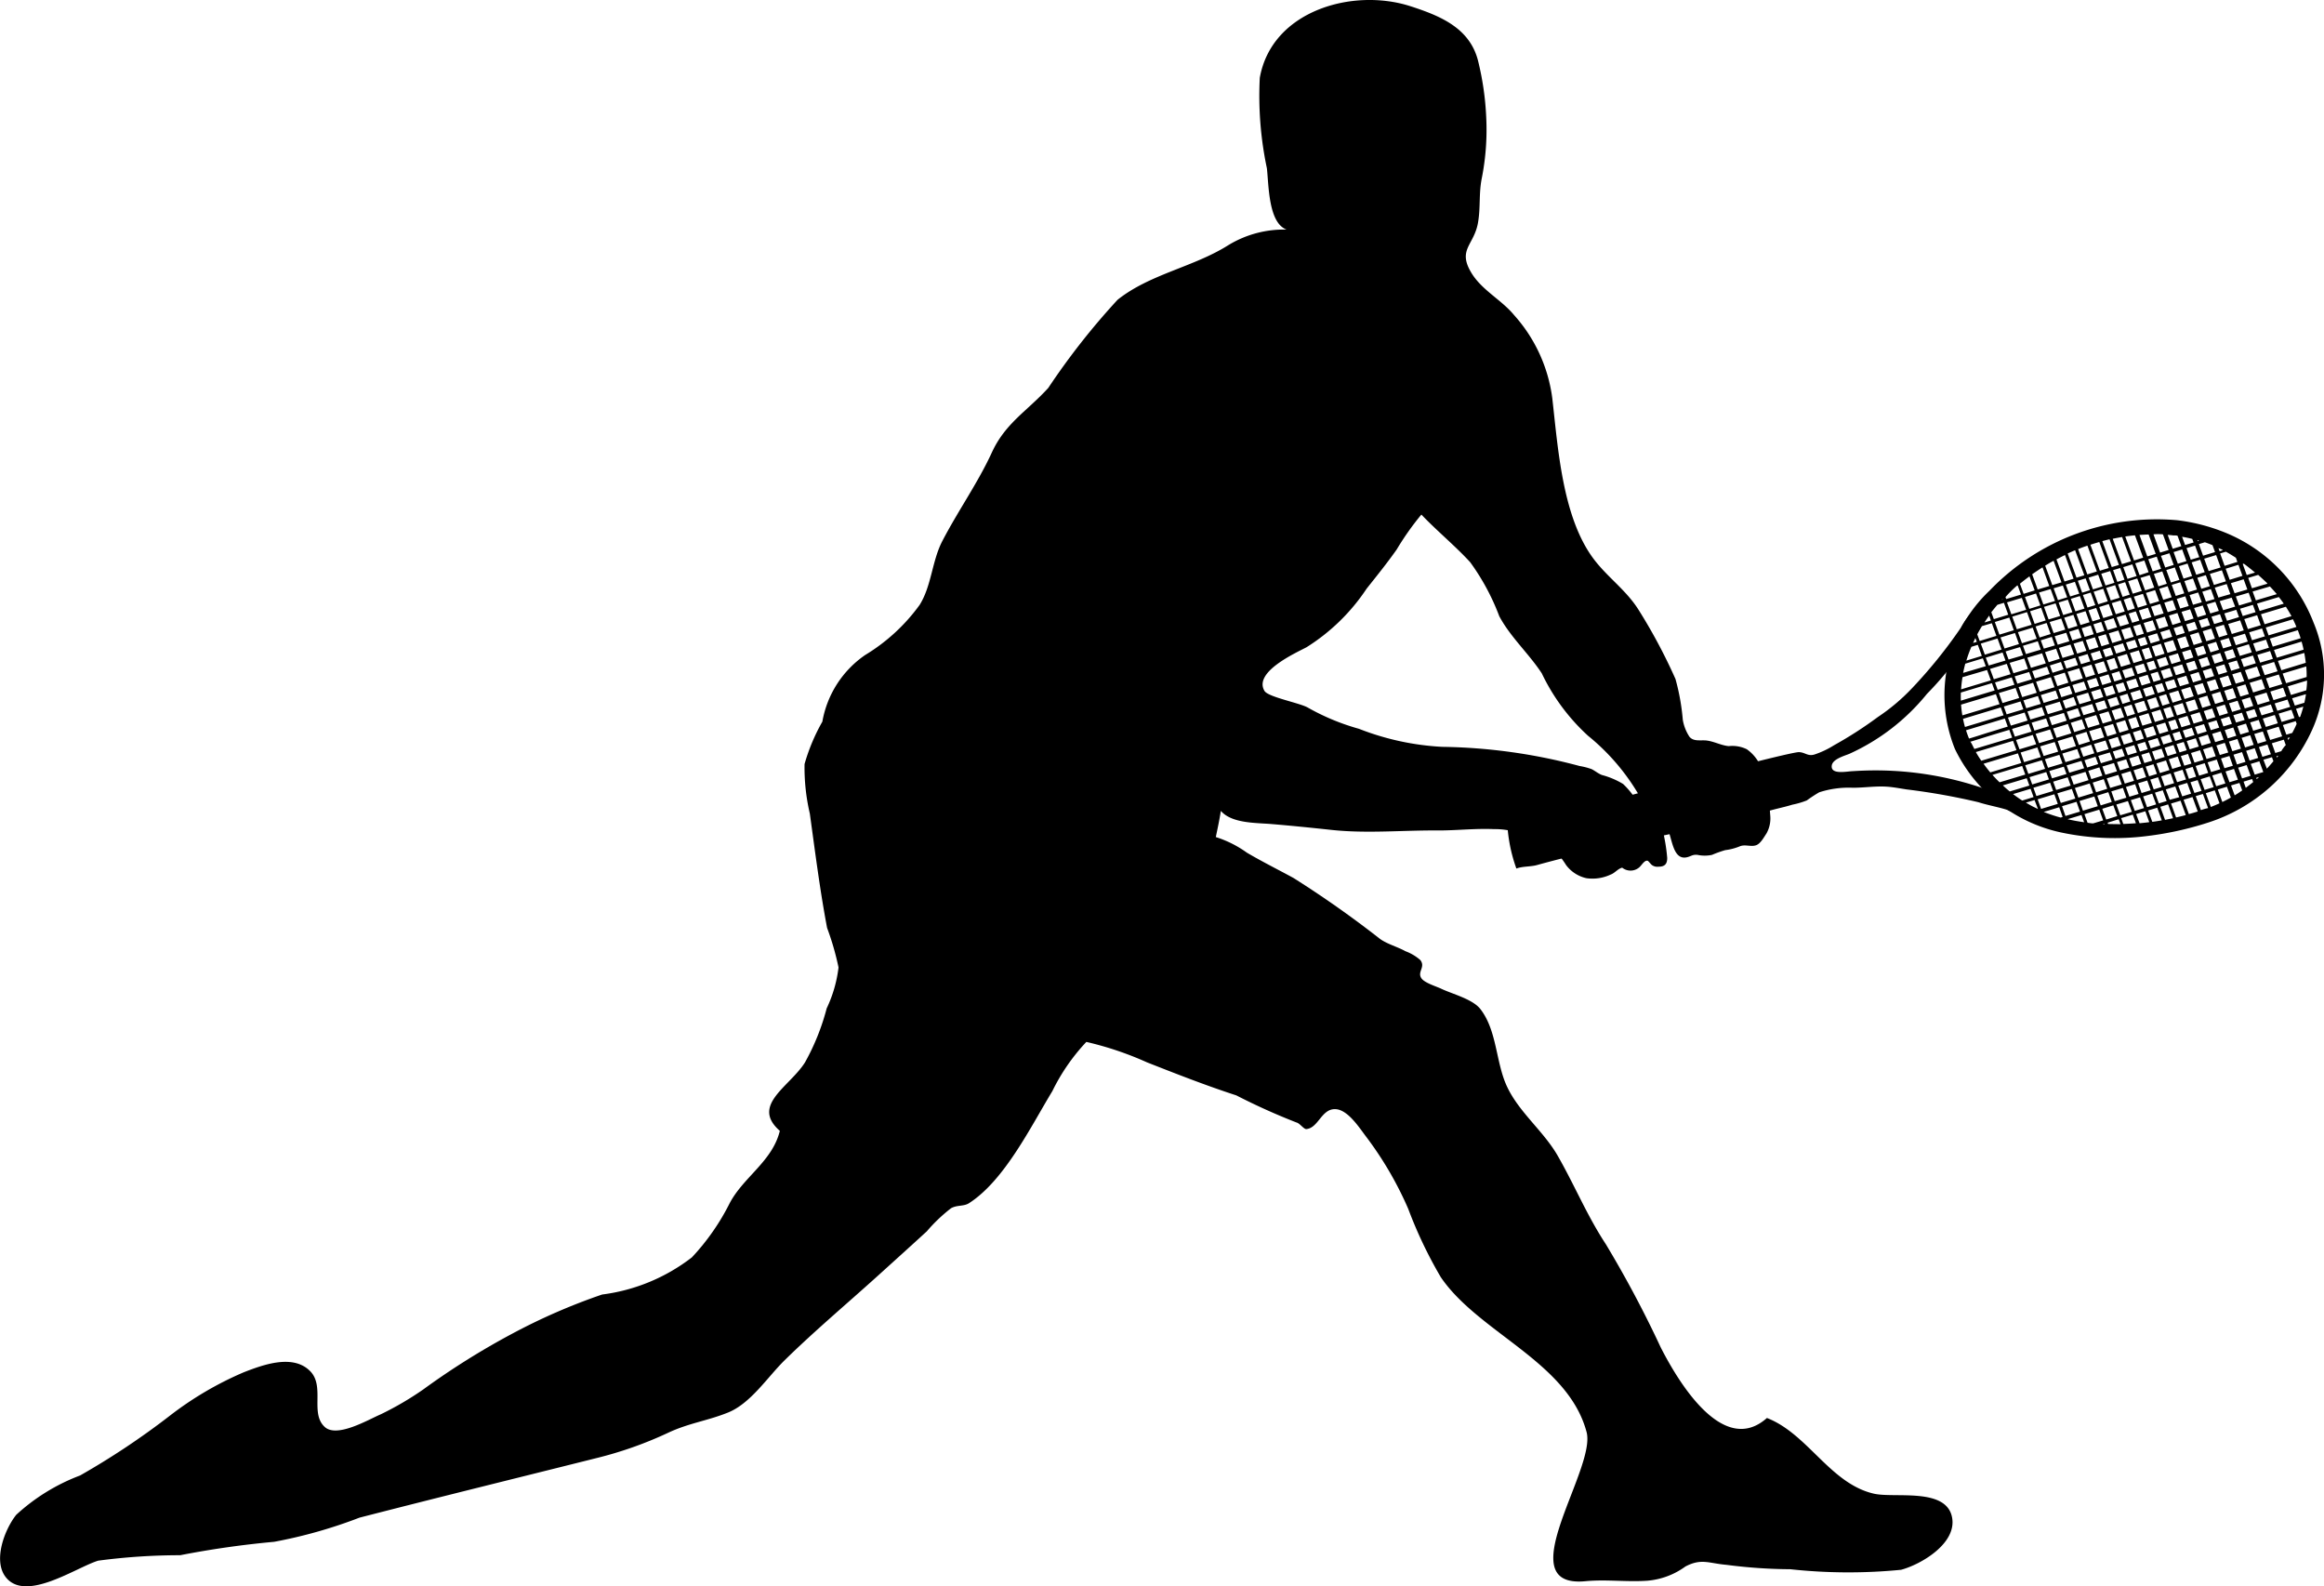 <svg id="Group_485" data-name="Group 485" xmlns="http://www.w3.org/2000/svg" viewBox="0 0 67.321 45.953">
  <path id="Path_138" data-name="Path 138" d="M45.005,45.228c.025.413.272.662.927.6.594-.057,1.195.027,1.791-.014a2.179,2.179,0,0,0,1.108-.413c.464-.242.674-.091,1.181-.048a14.827,14.827,0,0,0,1.855.128,15.572,15.572,0,0,0,3.212.016c.594-.162,1.611-.768,1.476-1.51-.16-.884-1.663-.557-2.264-.694-1.27-.29-1.912-1.732-3.1-2.193-1.259,1.122-2.554-1.019-3.077-2.045h0a31.964,31.964,0,0,0-1.588-2.986c-.551-.838-.9-1.7-1.4-2.572-.409-.708-1.115-1.252-1.462-1.992-.331-.7-.286-1.622-.774-2.25-.224-.288-.813-.436-1.131-.587-.142-.069-.487-.169-.578-.306-.126-.19.13-.322-.032-.528a1.387,1.387,0,0,0-.429-.254c-.235-.13-.512-.2-.731-.352a30.347,30.347,0,0,0-2.513-1.77c-.448-.244-.912-.475-1.35-.733a3.186,3.186,0,0,0-.9-.452c.05-.238.107-.5.146-.758.32.37,1.028.343,1.473.382.578.048,1.156.107,1.732.169,1.019.11,2.079.007,3.1.016.532,0,1.065-.062,1.6-.039a2.216,2.216,0,0,1,.692.1c.194.078.347.254.551.336a1.711,1.711,0,0,1,.589.251,2.72,2.72,0,0,1,.265.356,1.01,1.01,0,0,0,.589.379,1.238,1.238,0,0,0,.7-.105c.123-.043.21-.171.336-.2a.385.385,0,0,0,.482,0c.073-.053.16-.226.254-.2.018,0,.091.1.128.126a.265.265,0,0,0,.183.046c.178,0,.258-.071.256-.256a5.082,5.082,0,0,0-.087-.605.913.913,0,0,0-.368-.608,2.065,2.065,0,0,1-.4-.391,2.358,2.358,0,0,0-.423-.537,2.326,2.326,0,0,0-.615-.26c-.11-.043-.2-.123-.3-.171a1.961,1.961,0,0,0-.345-.089,16.142,16.142,0,0,0-3.98-.555,7.7,7.7,0,0,1-2.412-.523,6.567,6.567,0,0,1-1.473-.61c-.226-.137-1.156-.306-1.263-.487-.324-.546.893-1.094,1.215-1.263a5.761,5.761,0,0,0,1.745-1.7c.3-.377.594-.742.87-1.133a8.068,8.068,0,0,1,.715-1.012c.448.471.98.907,1.414,1.38a6.6,6.6,0,0,1,.843,1.565c.327.61.852,1.076,1.231,1.654a5.856,5.856,0,0,0,1.341,1.809A6.3,6.3,0,0,1,47.6,23.265h0c.185.286.516.468.692.736.153.235.151.946.573.859.13-.027.167-.087.315-.071a1,1,0,0,0,.42,0,3.466,3.466,0,0,1,.382-.137,1.637,1.637,0,0,0,.427-.112c.151-.062.318.023.468-.03.128-.043.226-.231.3-.34a.892.892,0,0,0,.11-.525,5.557,5.557,0,0,0-.194-1.129,1.179,1.179,0,0,0-.484-.786.95.95,0,0,0-.523-.091c-.215-.018-.423-.135-.64-.162-.174-.021-.377.039-.5-.11a1.281,1.281,0,0,1-.192-.489,6.422,6.422,0,0,0-.212-1.183,15.877,15.877,0,0,0-1.067-2c-.366-.585-.918-.955-1.32-1.5-.893-1.211-1.017-3.2-1.183-4.642a4.459,4.459,0,0,0-1.106-2.4c-.372-.45-.939-.722-1.243-1.234-.4-.672.089-.79.2-1.451.075-.436.018-.838.11-1.288a7.252,7.252,0,0,0,.126-1.764,8.28,8.28,0,0,0-.238-1.636C42.577.836,41.731.487,40.861.206,39.193-.331,36.847.333,36.5,2.282a10.169,10.169,0,0,0,.206,2.62c.055.471.039,1.583.571,1.775a3.1,3.1,0,0,0-1.686.45c-1.007.637-2.273.836-3.21,1.583a20.587,20.587,0,0,0-2.008,2.554c-.615.674-1.238,1.014-1.631,1.862-.4.875-.985,1.7-1.439,2.575-.3.578-.311,1.3-.658,1.85A5.387,5.387,0,0,1,25.069,19a2.96,2.96,0,0,0-1.24,1.93,5.537,5.537,0,0,0-.516,1.229,5.861,5.861,0,0,0,.153,1.435c.153,1.106.292,2.214.5,3.31a7.869,7.869,0,0,1,.331,1.145,3.789,3.789,0,0,1-.343,1.186,6.657,6.657,0,0,1-.628,1.565h0c-.45.713-1.579,1.238-.729,1.983-.215.88-1.046,1.332-1.448,2.086a6.63,6.63,0,0,1-1.1,1.579,5.362,5.362,0,0,1-2.6,1.076,17.472,17.472,0,0,0-2.611,1.138,21.8,21.8,0,0,0-2.575,1.615,9.052,9.052,0,0,1-1.227.717c-.359.153-1.256.685-1.615.372-.445-.393.007-1.179-.429-1.622-.5-.509-1.378-.18-1.928.034a9.768,9.768,0,0,0-2.15,1.266,22.137,22.137,0,0,1-2.588,1.722,5.684,5.684,0,0,0-1.85,1.14c-.34.429-.674,1.323-.306,1.8.576.749,2.047-.281,2.682-.473a18.094,18.094,0,0,1,2.376-.158,26.848,26.848,0,0,1,2.719-.388,13.936,13.936,0,0,0,2.474-.7c2.287-.589,4.574-1.151,6.872-1.727a11.179,11.179,0,0,0,2.063-.729c.6-.283,1.138-.347,1.736-.587.662-.265,1.151-1.033,1.645-1.517.85-.834,1.786-1.622,2.687-2.435.477-.432.957-.864,1.432-1.3a4.7,4.7,0,0,1,.7-.667c.176-.1.37-.048.523-.148,1.028-.66,1.791-2.223,2.412-3.244h0a5.768,5.768,0,0,1,.985-1.426,9.468,9.468,0,0,1,1.757.592c.848.334,1.722.676,2.588.957a18.593,18.593,0,0,0,1.745.786c.087.018.21.194.281.19.35-.03.434-.578.829-.578.377,0,.724.567.925.825a10.185,10.185,0,0,1,1.2,2.065,12.663,12.663,0,0,0,.943,1.978c1.1,1.617,3.687,2.456,4.224,4.491C46.166,42.279,44.941,44.23,45.005,45.228Z" transform="translate(-0.007 -0.027)"/>
  <g id="Group_233" data-name="Group 233" transform="translate(43.664 15.034)">
    <path id="Path_139" data-name="Path 139" d="M205.594,82.592c.078.025.295.155.352.05.071-.126-.244-.356-.324-.4a9.678,9.678,0,0,0-4.466-.763c-.158,0-.662.121-.617-.167.03-.185.366-.276.507-.334a6.153,6.153,0,0,0,2.248-1.736,9.4,9.4,0,0,0,.8-.928c.162-.242.3-.5.443-.752a2.494,2.494,0,0,0,.382-.66c0-.018,0-.308-.075-.258a2.218,2.218,0,0,0-.567.681,14.079,14.079,0,0,1-1.421,1.759,5.744,5.744,0,0,1-.985.829,11.509,11.509,0,0,1-1.268.816,2.576,2.576,0,0,1-.573.27c-.19.053-.258-.062-.439-.071s-2.62.626-2.972.736c-.544.169-1.108.292-1.656.445-.717.2-1.453.347-2.177.53a12.76,12.76,0,0,1-1.649.327,4.539,4.539,0,0,0,.265,1.334c.185-.069.4-.048.594-.1,1.677-.466,3.4-.784,5.1-1.172a14.093,14.093,0,0,0,1.451-.343c.276-.1.571-.148.85-.235a2.379,2.379,0,0,0,.418-.123,4.032,4.032,0,0,1,.359-.235,2.755,2.755,0,0,1,.975-.132c.334,0,.667-.055,1.005-.03.183.014.368.05.551.078a18.912,18.912,0,0,1,2.077.37C205.052,82.464,205.331,82.512,205.594,82.592Z" transform="translate(-191.14 -74.176)"/>
    <g id="Group_232" data-name="Group 232" transform="translate(12.634)">
      <path id="Path_140" data-name="Path 140" d="M257.168,68.84a4.605,4.605,0,0,0-2.581-2.618,5.436,5.436,0,0,0-1.366-.35,6.715,6.715,0,0,0-5.442,2.042,4.159,4.159,0,0,0-1,4.587,4.454,4.454,0,0,0,3.073,2.415,7.454,7.454,0,0,0,2.52.1,9.357,9.357,0,0,0,1.718-.379,4.979,4.979,0,0,0,3.031-2.684A3.886,3.886,0,0,0,257.168,68.84Zm-.733,3.4-.021-.059.066-.021C256.464,72.186,256.448,72.214,256.434,72.239Zm-.621.829-.1-.26.247-.073.043.117C255.943,72.924,255.879,73,255.813,73.068ZM251.594,74.5l.336-.1.091.249c-.121.009-.242.016-.366.021Zm-2.561-.336c-.066-.034-.132-.073-.2-.112l.251-.075.1.26Zm-1.167-.916.859-.258.091.249-.745.224C248,73.395,247.932,73.324,247.865,73.249Zm-.916-2.385.9-.272.078.212-.978.295C246.947,71.021,246.947,70.944,246.949,70.864Zm.128-.836.509-.155.085.228-.656.194C247.032,70.206,247.054,70.117,247.077,70.027Zm.932-1.706.187-.057.126.345-.418.128-.073-.2C247.888,68.465,247.948,68.392,248.009,68.321Zm.148-.162,0,.011-.021.007c0-.007.011-.011.016-.018Zm6.081-1.565.073.2-.345.105-.123-.336.174-.053C254.093,66.535,254.166,66.564,254.239,66.594Zm.678.366.043.119-.37.114-.13-.359.167-.05C254.726,66.838,254.824,66.9,254.918,66.959Zm1.732,4.873c-.032.069-.066.137-.1.2l-.171.05-.1-.279.372-.112.027.078C256.667,71.793,256.658,71.814,256.649,71.832Zm-.407-.119-.087-.24.372-.112.087.24ZM254.65,67.72l.107.292-.347.1-.105-.288Zm-.03-.443.37-.114.117.32-.37.114Zm.555,4.046-.091-.249.244-.073.091.249Zm.281.021.078.212-.247.073-.078-.212Zm-.544-.738-.1-.27.247-.073.1.27Zm.281.021.1.279-.247.073-.1-.279Zm-.366.11.1.279-.249.075-.1-.279Zm-.283-.021-.1-.27.249-.075.1.27Zm-3.456-.758.105.29-.263.08-.105-.29Zm-.3-.016-.078-.212.263-.08.078.212Zm1.039.834-.085-.233.276-.085.085.233Zm.311.011.082.224-.276.085-.082-.226Zm-.281.336-.226.069-.082-.226.226-.069Zm-.148-.674-.082-.228.276-.082.082.228Zm-.053.121.085.233-.226.069-.085-.233Zm-.26-.027-.082-.228.226-.069.082.228Zm-.119-.322-.105-.29.226-.069.105.29Zm-.139-.384-.078-.212.226-.069.078.212Zm.089.5.082.228-.263.08-.082-.228Zm.116.322.085.233-.263.08-.085-.233Zm.119.329.082.224-.263.08-.082-.226Zm.119.318.1.27-.263.08-.1-.27Zm.087-.025.226-.069.1.27-.226.069Zm.311-.094.276-.085.1.27-.276.085Zm.247-.429.258-.078.082.226-.258.078Zm.117.32L252.6,71l.1.27-.258.078Zm.228-.425.208-.062.082.226-.208.062Zm.117.32.208-.062.1.27-.208.062Zm.295-.087.263-.08.1.27-.263.08Zm.347-.105.265-.08.1.27-.265.08Zm-.034-.1-.082-.224.265-.08.082.226Zm-.117-.32-.085-.233.265-.08.085.233Zm-.053.121.082.224-.263.08-.082-.226Zm-.3-.016-.085-.233.263-.08.085.233Zm-.119-.327-.082-.228.263-.08.082.228Zm-.053.121.085.233-.208.062-.085-.233Zm-.242-.032-.082-.228.208-.062.082.228Zm-.052.121.085.233-.258.078-.085-.233Zm-.29-.018-.082-.228.258-.078.082.228Zm-.119-.322-.105-.29.258-.078.105.29Zm-.139-.384-.078-.212.258-.078.078.212Zm-.053.121.105.29-.276.082-.105-.29Zm-.311-.011-.078-.212.276-.085.078.212Zm-.112-.306-.1-.281.276-.082.1.279Zm-.087.025-.226.069-.1-.283.226-.066Zm-.313.094-.263.08-.105-.286.265-.078Zm-.35.107-.267.08-.105-.288.267-.08Zm.034.094.078.212-.267.08-.078-.212Zm.112.306.105.29-.267.08-.105-.29Zm.139.384.082.228-.267.08-.082-.228Zm.119.322.085.233-.267.08-.085-.233Zm.119.329.082.226-.267.08-.082-.224Zm.117.32.1.27-.267.08-.1-.27Zm.132.363.1.279-.267.08-.1-.279Zm.087-.027.263-.08.1.279-.263.08Zm.352-.105.226-.069.1.279-.226.069Zm.311-.094.276-.085.1.279-.276.082Zm.363-.11.258-.078.1.279-.258.078Zm.345-.1.208-.062.1.279-.208.062Zm.295-.089.263-.08.1.279-.263.08Zm.35-.105.265-.08.1.279-.265.08Zm.35-.21-.1-.27.245-.073.1.27Zm.276.021.1.279-.244.073-.1-.279Zm.087-.13-.1-.27.247-.075.1.27Zm-.135-.366-.082-.224.247-.075.082.226Zm-.116-.318-.085-.233.247-.075.085.233Zm-.085.13.082.226-.244.073-.082-.224Zm-.279-.021-.085-.233.244-.073.085.233Zm-.119-.329-.082-.228.244-.073.082.228Zm-.119-.322-.105-.29.244-.073.105.29Zm-.085.13.082.228-.265.08-.082-.228Zm-.3-.014-.105-.29.265-.08.105.29Zm-.087.025-.263.08-.105-.29.263-.08Zm-.4-.3-.078-.212.263-.08.078.212Zm-.053.119.105.29-.208.062-.105-.29Zm-.242-.032-.078-.212.208-.062.078.212Zm-.112-.306-.1-.276.208-.062.1.276Zm-.087.027-.258.078-.1-.279.258-.075Zm-.393-.3-.1-.263.258-.078.1.265Zm-.087.025-.276.082-.1-.26.276-.085Zm-.366.107-.226.066-.094-.258.226-.069Zm-.311.094-.263.078L250.449,69l.263-.08Zm-.352.1-.267.08-.091-.251.267-.082Zm-.354.105-.336.1-.089-.247.336-.1Zm.034.094.105.288-.336.1-.105-.29Zm.139.384.078.212-.336.1-.078-.212Zm.112.306.105.29-.336.1-.105-.29Zm.139.384.082.228-.336.1-.082-.228Zm.119.322.085.233-.336.1-.085-.233Zm.119.327.082.224-.336.1-.082-.224Zm.116.32.1.27-.336.1-.1-.27Zm.133.366.1.279-.336.1-.1-.279Zm.137.372.091.249-.336.1-.091-.249Zm.126.345.078.212-.336.1-.078-.212Zm.053-.121-.091-.249.267-.08.091.249Zm.3.014.078.212-.267.08-.078-.212Zm.053-.121-.091-.249.263-.08.091.249Zm.3.016.078.212-.263.08-.078-.212Zm.053-.121-.091-.249.226-.069.091.249Zm.26.027.078.212-.226.069-.078-.212Zm.053-.121-.091-.249.276-.085.091.249Zm.311.011.078.212-.276.085-.078-.215Zm.053-.121-.091-.249.258-.078.091.249Zm.292.016.078.212-.258.078-.078-.212Zm.053-.121-.091-.249.206-.062.091.249Zm.24.034.078.212-.206.062-.078-.212Zm.053-.121-.091-.249.263-.08.091.249Zm.3.014.078.212-.263.08-.078-.212Zm.053-.121-.091-.249.265-.08.091.249Zm.3.016.078.212-.265.08-.078-.212Zm-.007-.379.244-.073.091.249-.244.073Zm.329-.206-.1-.279.247-.075.1.279Zm.1-.848-.082-.224.249-.075.082.224Zm-.116-.32-.085-.233.249-.075.085.233Zm-.119-.327-.085-.228.249-.075.082.228Zm-.119-.322-.105-.29.249-.075.105.29Zm-.085.13.082.228-.247.075-.082-.228Zm-.283-.021-.105-.29.247-.075.105.29Zm-.139-.384-.078-.212.247-.075.078.212Zm-.112-.306-.1-.27.249-.073.1.267Zm-.085.13.078.212-.244.073-.078-.212Zm-.279-.021-.1-.272.244-.073.1.27Zm-.085.13.078.212-.265.08-.078-.212Zm-.3-.016-.1-.274.265-.078.1.272Zm-.087.027-.263.08-.1-.276.263-.078Zm-.4-.29-.1-.27.263-.08.1.272Zm-.087.025-.208.062-.1-.267.206-.064Zm-.336-.29-.117-.32.206-.064.117.32Zm-.087.025-.258.078-.117-.32.258-.078Zm-.345.105-.276.085-.117-.32.276-.085Zm-.363.112-.226.069-.116-.32.224-.069Zm-.311.094-.263.08-.116-.32.263-.08Zm-.35.107-.267.082-.117-.32.267-.082Zm-.354.107-.336.1-.116-.32.336-.1Zm-.423.128-.32.1-.116-.32.32-.1Zm-.286.452-.429.128-.087-.24.43-.13Zm0-.27.32-.1.089.247-.32.094Zm.445.244.105.29-.32.1-.107-.292Zm.139.384.078.212-.32.1-.078-.212Zm.112.308.105.29-.32.1-.105-.29Zm.139.384.082.228-.32.1-.082-.228Zm.119.322.085.233-.32.1L249.9,71.1Zm.119.327.082.224-.32.1-.082-.224Zm.117.32.1.27-.32.1-.1-.27Zm.135.363.1.279-.32.1-.1-.279Zm-.18.747-.429.13-.091-.249.43-.13Zm.034.094.078.212-.43.13-.078-.212Zm.053-.121-.091-.249.32-.1.091.249Zm.354,0,.078.212-.32.1-.078-.212Zm.112.308.087.24-.32.1-.087-.24Zm.087-.025.336-.1.087.24-.336.1Zm.423-.128.267-.08.087.24-.267.08Zm.354-.107.263-.08.087.24-.263.08Zm.352-.105.226-.069.087.24-.226.069Zm.311-.094.276-.082.087.24-.276.085Zm.363-.11.258-.078.087.24-.258.078Zm.379.256.1.279-.258.078-.1-.279Zm-.034-.361.208-.062.087.24-.208.062Zm.295-.089.263-.08.087.24-.263.08Zm.347-.105.265-.08.087.24-.265.08Zm.35-.21-.078-.212.244-.073.078.212Zm.16-.665.247-.075.091.249-.247.075Zm.375.27.078.212-.247.075-.078-.212Zm-.007-.382.249-.075.091.249-.249.075Zm.375.27.078.212-.249.075-.078-.212Zm.324-.585-.1-.279.347-.105.1.279Zm-.137-.375-.1-.27.347-.105.1.27Zm-.133-.363-.082-.226.347-.105.082.224Zm-.116-.32-.085-.233.347-.105.085.233Zm-.085.132.082.224-.247.073-.082-.226Zm-.281-.021-.085-.233.247-.073.085.233Zm-.119-.329-.082-.228.247-.073.082.228Zm-.119-.322-.105-.29.247-.073.105.29Zm-.139-.384-.078-.212.247-.073.078.212Zm-.112-.306-.1-.265.247-.073.1.263Zm-.085.13.078.212-.249.075-.078-.212Zm-.283-.021-.1-.267.249-.073.1.265Zm-.132-.361-.1-.281.249-.075.105.283Zm-.135-.366-.116-.32.249-.075.116.32Zm-.089.121.1.281-.247.073-.1-.279Zm-.276-.011-.117-.32.247-.075.116.32Zm-.089.123.1.276-.244.071-.1-.274Zm-.274-.011-.117-.32.244-.073.117.32Zm-.089.121.1.274-.265.078-.1-.272Zm-.295,0-.117-.32.265-.08.117.32Zm-.087.027-.263.08-.117-.32.263-.08ZM251.929,68l-.133-.361.263-.08.133.361Zm-.087.027-.208.064-.132-.361.206-.064Zm-.292.089-.258.078-.132-.363.258-.078Zm-.345.105-.276.085-.132-.363.276-.085Zm-.361.11-.226.069-.133-.363.226-.069Zm-.313.1-.263.08-.133-.363.263-.08Zm-.35.105-.267.082-.132-.363.267-.082Zm-.354.11-.336.1-.133-.366.336-.1Zm-.42.128-.32.1-.132-.366.32-.1Zm-.26.53-.427.13-.117-.32.427-.13Zm-.514.155-.418.128-.117-.32.42-.128Zm.032.087.087.238-.42.123-.087-.235Zm.121.331.107.3-.42.126-.11-.3Zm.142.391.078.212-.42.126-.078-.212Zm.053-.121-.107-.295.429-.126.107.292Zm.464-.034.078.212-.429.13-.078-.212Zm.112.306.105.29-.429.13-.105-.29Zm.139.386.082.228-.43.13-.082-.228Zm.119.322.085.233-.429.13-.085-.233Zm.119.327.082.224-.429.13-.082-.226Zm.117.32.1.27-.429.13-.1-.27Zm.132.363.1.279-.429.13-.1-.279Zm-.288.779-.42.126-.091-.249.42-.126Zm.037.094.078.212-.42.126-.078-.212Zm.112.308.087.24-.42.126-.087-.24Zm.087-.027.429-.13.087.24-.429.13Zm.551.206.1.279-.429.13-.1-.279Zm.087-.025.32-.1.1.279-.32.1Zm.407-.123.336-.1.1.276-.336.1Zm.423-.128.267-.08.1.279-.267.08Zm.354-.107.263-.08.1.279-.263.08Zm.35-.105.226-.069.1.279-.226.069Zm.313-.094.276-.085.1.279-.276.085Zm.411.29.1.283-.276.085-.1-.283Zm.087-.027.258-.078.1.281-.258.078Zm.208-.475.208-.062.1.279-.208.062Zm.295-.089.263-.08.1.279-.263.08Zm.35-.105.265-.08.1.279-.265.08Zm.35-.21-.087-.24.244-.073.087.24Zm.279.021.1.279-.244.073-.1-.276Zm.085-.13-.087-.24.247-.075.087.24Zm.281.018.1.279-.247.075-.1-.279Zm.085-.13-.087-.24.249-.075.087.24Zm.286.021.1.279-.249.075-.1-.279Zm.085-.13-.087-.24.247-.073.087.24Zm.279.021.1.279-.247.073-.1-.279Zm.087-.132-.087-.24.347-.105.087.24Zm-.123-.334-.078-.212.347-.105.078.212Zm-.112-.306-.091-.249.347-.105.091.249Zm.34-.487-.1-.279.372-.112.1.279Zm-.137-.372-.1-.27.372-.112.1.27Zm-.132-.363-.082-.224.37-.112.082.226Zm-.117-.32-.085-.233.372-.112.085.233Zm-.119-.329-.082-.228.372-.112.082.228Zm-.119-.322-.105-.29.372-.112.105.29Zm-.085.133.082.228-.347.105-.082-.228Zm-.381.009-.105-.29.347-.105.105.29Zm-.139-.384-.078-.212.347-.105.078.212Zm-.112-.306-.1-.263.347-.1.1.26Zm-.267-.731-.117-.32.347-.105.117.32Zm-.089.121.105.288-.247.073-.105-.286Zm-.276-.009-.117-.32.247-.075.117.32Zm-.148-.407-.132-.359.247-.075.13.359Zm-.158-.436-.123-.336.247-.073.123.336Zm.039.473-.249.075-.132-.361.249-.075Zm-.368.112-.247.075-.133-.361.247-.075Zm-.366.112-.242.075-.132-.361.244-.073Zm-.363.11-.265.08-.133-.361.265-.08Zm-.425-.359L252,67.119l.265-.08.123.338Zm-.087.027-.263.08-.123-.34.263-.08Zm-.35.105-.208.062-.123-.34.208-.062Zm-.292.089-.258.078-.123-.34.258-.078Zm-.345.105-.276.085-.126-.34.276-.085Zm-.363.11-.226.069-.126-.343.226-.069Zm-.311.1-.263.08-.126-.343.263-.08Zm-.349.105-.267.082-.126-.343.267-.08Zm-.354.107-.336.1-.126-.345.336-.1Zm-.423.128-.32.1-.126-.345.32-.1ZM249,68.9l-.429.13-.133-.366.427-.13Zm-.516.158-.418.128-.133-.366.42-.128Zm-.356.56-.484.148-.117-.32.484-.148Zm.03.085.085.233-.487.144-.085-.228Zm.121.329.11.3-.484.146-.11-.3Zm.144.393.078.212-.484.146-.078-.212Zm.112.306.105.29-.484.146-.105-.29Zm.087-.025.42-.126.105.29-.42.126Zm.56.258.082.228-.42.126-.082-.228Zm.116.322.085.233-.42.126-.085-.233Zm.121.327.082.226-.42.126L249,71.736Zm.116.32.1.27-.42.126-.1-.27Zm.133.363.1.279-.42.126-.1-.279Zm-.279.777-.484.146-.091-.249.484-.146Zm.034.094.078.212-.484.146-.078-.212Zm.112.308.087.24-.484.146-.087-.24Zm.123.334.1.279-.484.146-.1-.279Zm.087-.027.42-.126.1.279-.42.126Zm.555.247.1.283-.42.126-.1-.283Zm.087-.025.429-.13.1.281-.43.13Zm.514-.155.32-.1.1.283-.32.1Zm.407-.123.336-.1.1.283-.336.1Zm.423-.128.267-.08.1.283-.267.08Zm.354-.107.263-.08.1.283-.263.08Zm.352-.105.226-.069.1.283-.226.069Zm.361.308.114.311-.226.069-.114-.311Zm.087-.025.276-.085.114.311L253,73.97Zm.363-.11.258-.078.114.311-.258.078Zm.208-.48.208-.062.1.283-.208.062Zm.295-.089.263-.08.1.281-.263.08Zm.347-.105.265-.08.1.281-.265.08Zm.4.3.114.311-.265.08-.114-.311Zm.087-.13-.1-.281.244-.073.1.283Zm.276.021.114.311-.244.073-.114-.311Zm.087-.13-.1-.283.247-.075.1.283Zm.281.018.114.311-.247.075-.114-.311Zm.085-.13-.1-.283.249-.075.1.281Zm.283.021.114.311-.249.075-.114-.311Zm.087-.13-.1-.283.247-.073.1.281Zm.226-.489-.1-.279.347-.105.1.279Zm.208-.845-.078-.212.372-.112.078.212Zm-.112-.308-.091-.249.37-.112.091.249Zm.366-.491-.1-.279.683-.206a2.745,2.745,0,0,1,.011.306Zm-.137-.375-.1-.27.763-.231c.018.1.032.19.043.286Zm-.133-.363-.082-.224.8-.242c.023.078.041.153.059.233Zm-.117-.32-.085-.233.811-.244q.044.117.082.233Zm-.121-.327-.082-.228.788-.238c.036.073.071.146.1.222Zm-.116-.322-.105-.29.722-.217c.057.089.112.18.162.272Zm-.142-.386-.078-.212.633-.19c.048.062.1.126.142.192Zm-.11-.306-.094-.256.5-.146c.069.071.135.146.2.222Zm-.087.13.078.212-.372.112-.078-.212Zm-.4.018-.094-.26.372-.11.094.258Zm-.13-.354-.107-.292.37-.112.107.295Zm.352-.528-.116-.32.032-.009c.11.082.219.169.324.258Zm-.756-.219-.347.105-.13-.359.347-.105Zm-.662-.761-.011-.027c.018,0,.034.011.05.016Zm-.121.037-.247.073-.087-.238q.147.024.295.062Zm-.208.541-.249.075-.123-.338.249-.075Zm-.368.11-.247.075-.123-.338.247-.075Zm-.366.112-.244.073L252.379,67l.244-.073Zm-.4-.359-.226-.621c.089-.007.178-.011.265-.014l.206.562Zm-.119.037-.265.08-.254-.694q.141-.021.281-.034Zm-.352.105-.263.08-.267-.733c.091-.018.18-.037.272-.05Zm-.35.105-.208.062-.274-.752c.071-.018.139-.037.21-.053Zm-.295.089-.258.078-.274-.752c.085-.027.171-.055.258-.078Zm-.345.1-.276.085-.267-.733c.089-.037.178-.069.27-.1Zm-.363.11-.226.069-.256-.7c.071-.032.144-.064.215-.094Zm-.311.1-.263.08-.233-.64c.082-.043.162-.085.247-.126Zm-.35.105-.267.08-.206-.562c.08-.05.162-.1.244-.142Zm-.354.107-.336.1-.16-.441c.1-.069.2-.137.3-.2Zm-.423.126-.32.1-.107-.292c.089-.075.183-.146.276-.215Zm-.247.562-.429.13-.126-.345.429-.13Zm-1.021.311-.187.057c.043-.066.089-.133.137-.2Zm.027.078.132.366-.484.148-.071-.192c.043-.08.089-.16.137-.238Zm-.436.539-.107.032c.021-.048.043-.094.066-.142Zm.03.087.116.32-.448.137a3.644,3.644,0,0,1,.146-.4Zm.267.729.11.3-.861.26a3.01,3.01,0,0,1,.041-.352Zm.256.7.105.29-1.076.324a2.872,2.872,0,0,1-.037-.311Zm.142.384.082.228-1.119.338c-.023-.078-.041-.158-.057-.235Zm.117.322.085.233c-.183.055-.368.114-.551.169-.1.03-.407.132-.571.178-.032-.08-.062-.16-.087-.24Zm.053-.121-.082-.228.484-.146.082.228Zm.521-.053.085.233-.484.146-.085-.233Zm.119.329.082.224-.484.146-.082-.224Zm-.455.491.1.27-1.019.306a2.892,2.892,0,0,1-.158-.251Zm.087-.025.484-.146.1.27-.484.146Zm.617.217.1.279-.484.146-.1-.279Zm-.308.891.078.212-.569.171c-.069-.057-.137-.114-.2-.176Zm.112.306.087.24-.329.1c-.089-.057-.178-.121-.265-.187Zm.829.535.1.281-.057.018a4.589,4.589,0,0,1-.491-.164Zm.238.347.407-.123.078.21c-.16-.023-.318-.05-.473-.087C250.038,74.526,250.033,74.523,250.031,74.523Zm.493-.148.429-.13.114.311-.29.087c-.055,0-.107-.011-.162-.018Zm.576.274.007.016-.05,0Zm-.059-.429.32-.1.114.311-.32.1Zm.407-.123.336-.1.114.311-.336.1Zm.42-.128.267-.08.114.311-.267.08Zm.356-.107.263-.08.114.311-.263.08Zm.409.327.133.366c-.091.016-.183.032-.276.043l-.121-.329Zm.089-.027.226-.069.144.4-.233.048Zm.311-.094.276-.082.151.416q-.14.038-.281.069Zm.363-.11.258-.078.153.418c-.085.027-.171.053-.258.075Zm.2-.507.208-.062.114.311-.208.062Zm.295-.089.263-.08.114.311-.263.08Zm.409.324.137.375c-.082.039-.167.073-.251.107l-.146-.4Zm.087-.025.265-.08.114.313q-.12.069-.247.13Zm.384-.117.244-.073.08.217c-.071.048-.144.1-.219.142Zm.363-.11.247-.075.032.087c-.069.057-.142.112-.215.167Zm.368-.11.082-.025-.069.062Zm.585-.626.055-.016-.041.055Zm.153-.151-.187.057-.1-.281.347-.105.057.158C256.313,72.433,256.277,72.49,256.236,72.547Zm.5-.982-.087-.24.212-.064c-.025.1-.057.2-.091.295Zm-.121-.334-.078-.212.4-.119c-.011.085-.027.167-.046.249Zm-.112-.308-.091-.249.557-.169c0,.1-.009.19-.021.283Zm-.681-3.223-.45.132-.107-.3.288-.087c.089.08.176.16.263.242A.031.031,0,0,1,255.818,67.7Zm-1.291-.971-.094.03-.034-.091c.011.007.025.011.037.018C254.465,66.7,254.495,66.713,254.527,66.729Zm-1.311-.411.107.295-.249.075-.146-.4c.059,0,.119.009.178.016C253.142,66.308,253.179,66.313,253.216,66.318Zm-.423-.039.162.445-.247.075-.192-.528C252.608,66.272,252.7,66.274,252.793,66.279Zm-4.208,1.48.094.256-.429.13-.021-.057Q248.4,67.917,248.585,67.759Zm-1.362,4.516.646-.2.471-.142.082.226-1.094.329c-.027-.053-.055-.105-.08-.158A.29.29,0,0,1,247.223,72.275Zm.372.64.994-.3.1.279-.9.272C247.724,73.084,247.66,73,247.6,72.915Zm3.609,1.754-.016-.046.32-.1.053.144C251.443,74.674,251.324,74.674,251.205,74.67Zm1.126-.053c-.073.009-.144.016-.217.023l-.1-.267.267-.08.114.315Zm1.563-.345-.153-.418.208-.062.151.409C254.031,74.226,253.963,74.249,253.894,74.272Z" transform="translate(-246.446 -65.837)"/>
    </g>
  </g>
</svg>
